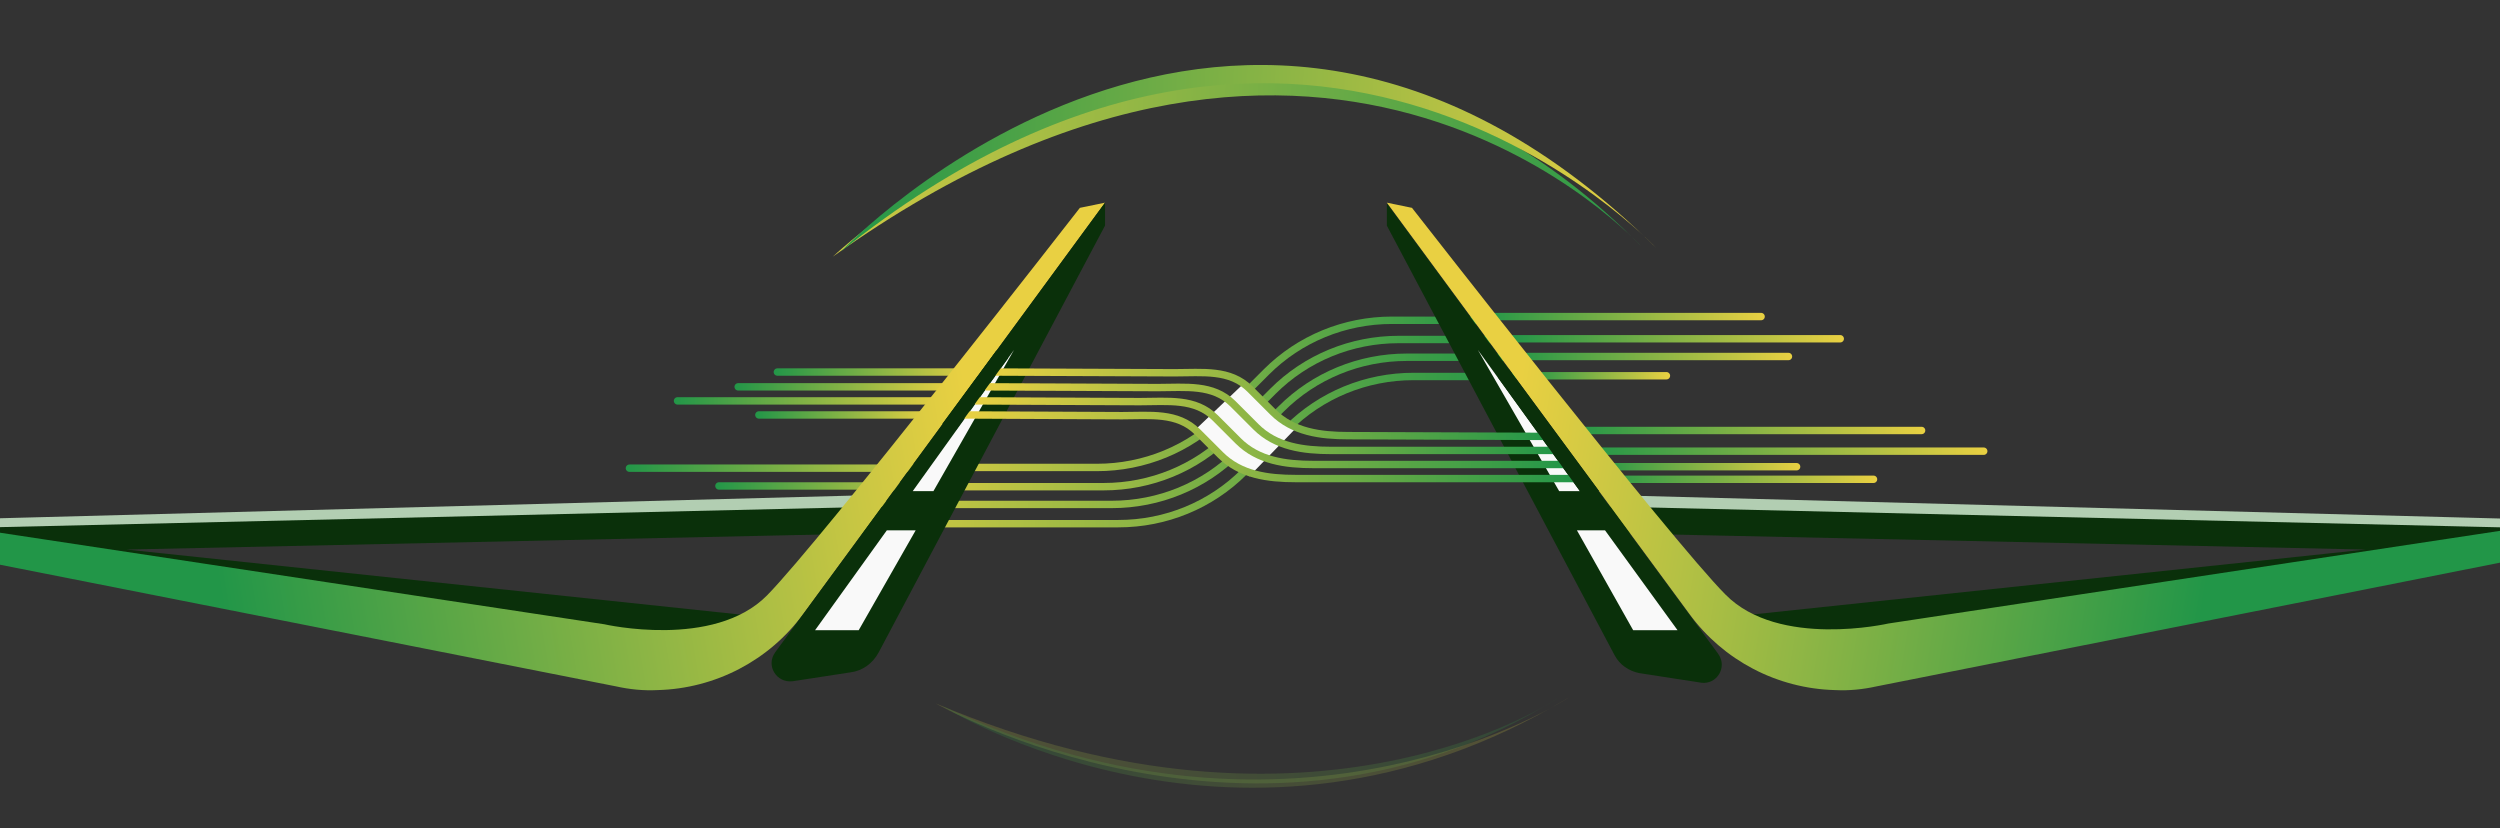 <?xml version="1.0" encoding="utf-8"?>
<!-- Generator: Adobe Illustrator 21.0.0, SVG Export Plug-In . SVG Version: 6.00 Build 0)  -->
<svg version="1.1" baseProfile="basic" id="Layer_1"
	 xmlns="http://www.w3.org/2000/svg" xmlns:xlink="http://www.w3.org/1999/xlink" x="0px" y="0px" viewBox="0 0 338 112"
	 xml:space="preserve">
<rect x="0" y="0" width="338" height="112" fill="#333333" stroke="none"/>
<style type="text/css">
	.st0{opacity:0.2;fill:url(#SVGID_1_);}
	.st1{opacity:0.2;fill:url(#SVGID_2_);}
	.st2{fill:none;stroke:url(#SVGID_3_);stroke-linecap:round;stroke-miterlimit:10;}
	.st3{fill:none;stroke:url(#SVGID_4_);stroke-linecap:round;stroke-miterlimit:10;}
	.st4{fill:none;stroke:url(#SVGID_5_);stroke-linecap:round;stroke-miterlimit:10;}
	.st5{fill:none;stroke:url(#SVGID_6_);stroke-linecap:round;stroke-miterlimit:10;}
	.st6{fill:none;stroke:url(#SVGID_7_);stroke-linecap:round;stroke-miterlimit:10;}
	.st7{fill:none;stroke:url(#SVGID_8_);stroke-linecap:round;stroke-miterlimit:10;}
	.st8{fill:none;stroke:url(#SVGID_9_);stroke-linecap:round;stroke-miterlimit:10;}
	.st9{fill:none;stroke:url(#SVGID_10_);stroke-linecap:round;stroke-miterlimit:10;}
	.st10{fill:none;stroke:url(#SVGID_11_);stroke-linecap:round;stroke-miterlimit:10;}
	.st11{fill:none;stroke:url(#SVGID_12_);stroke-linecap:round;stroke-miterlimit:10;}
	.st12{fill:none;stroke:url(#SVGID_13_);stroke-linecap:round;stroke-miterlimit:10;}
	.st13{fill:none;stroke:url(#SVGID_14_);stroke-linecap:round;stroke-miterlimit:10;}
	.st14{fill:none;stroke:url(#SVGID_15_);stroke-linecap:round;stroke-miterlimit:10;}
	.st15{fill:none;stroke:url(#SVGID_16_);stroke-linecap:round;stroke-miterlimit:10;}
	.st16{fill:none;stroke:url(#SVGID_17_);stroke-linecap:round;stroke-miterlimit:10;}
	.st17{fill:none;stroke:url(#SVGID_18_);stroke-linecap:round;stroke-miterlimit:10;}
	.st18{fill:none;stroke:url(#SVGID_19_);stroke-linecap:round;stroke-miterlimit:10;}
	.st19{fill:none;stroke:url(#SVGID_20_);stroke-linecap:round;stroke-miterlimit:10;}
	.st20{fill:#B2CEB2;}
	.st21{fill:#0A300A;}
	.st22{fill:url(#SVGID_21_);}
	.st23{fill:#F9F9F9;}
	.st24{fill:url(#SVGID_22_);}
	.st25{fill:none;stroke:url(#SVGID_23_);stroke-linecap:round;stroke-miterlimit:10;}
	.st26{fill:none;stroke:url(#SVGID_24_);stroke-linecap:round;stroke-miterlimit:10;}
	.st27{fill:none;stroke:url(#SVGID_25_);stroke-linecap:round;stroke-miterlimit:10;}
	.st28{fill:none;stroke:url(#SVGID_26_);stroke-linecap:round;stroke-miterlimit:10;}
	.st29{fill:url(#SVGID_27_);}
	.st30{fill:url(#SVGID_28_);}
</style>
<g>
	
		<linearGradient id="SVGID_1_" gradientUnits="userSpaceOnUse" x1="216.891" y1="110.22" x2="118.233" y2="110.22" gradientTransform="matrix(0.999 -3.855612e-02 -2.338771e-02 -0.606 -0.496 173.143)">
		<stop  offset="0" style="stop-color:#229648"/>
		<stop  offset="1" style="stop-color:#E9D042"/>
	</linearGradient>
	<path class="st0" d="M126.5,95.1c0,0,43.4,24.8,84.1-0.7C210.6,94.4,177.9,116.9,126.5,95.1z"/>
	
		<linearGradient id="SVGID_2_" gradientUnits="userSpaceOnUse" x1="130.706" y1="109.395" x2="215.435" y2="109.395" gradientTransform="matrix(0.999 -3.855612e-02 -2.338771e-02 -0.606 -0.496 173.143)">
		<stop  offset="0" style="stop-color:#229648"/>
		<stop  offset="1" style="stop-color:#E9D042"/>
	</linearGradient>
	<path class="st1" d="M127.3,95.4c0,0,40.5,25.7,84.8-1.1C212.1,94.3,175.6,118.5,127.3,95.4z"/>
</g>
<g>
	<linearGradient id="SVGID_3_" gradientUnits="userSpaceOnUse" x1="84.583" y1="63.25" x2="131.417" y2="63.25">
		<stop  offset="0" style="stop-color:#229648"/>
		<stop  offset="1" style="stop-color:#E9D042"/>
	</linearGradient>
	<line class="st2" x1="130.9" y1="63.3" x2="85.1" y2="63.3"/>
	<linearGradient id="SVGID_4_" gradientUnits="userSpaceOnUse" x1="96.667" y1="65.667" x2="129.583" y2="65.667">
		<stop  offset="0" style="stop-color:#229648"/>
		<stop  offset="1" style="stop-color:#E9D042"/>
	</linearGradient>
	<line class="st3" x1="129.1" y1="65.7" x2="97.2" y2="65.7"/>
	<linearGradient id="SVGID_5_" gradientUnits="userSpaceOnUse" x1="104.583" y1="50.349" x2="132.476" y2="50.349">
		<stop  offset="0" style="stop-color:#229648"/>
		<stop  offset="1" style="stop-color:#E9D042"/>
	</linearGradient>
	<line class="st4" x1="132" y1="50.3" x2="105.1" y2="50.3"/>
	<linearGradient id="SVGID_6_" gradientUnits="userSpaceOnUse" x1="99.25" y1="52.288" x2="128.739" y2="52.288">
		<stop  offset="0" style="stop-color:#229648"/>
		<stop  offset="1" style="stop-color:#E9D042"/>
	</linearGradient>
	<line class="st5" x1="128.2" y1="52.3" x2="99.8" y2="52.3"/>
	<linearGradient id="SVGID_7_" gradientUnits="userSpaceOnUse" x1="91.083" y1="54.162" x2="127.947" y2="54.162">
		<stop  offset="0" style="stop-color:#229648"/>
		<stop  offset="1" style="stop-color:#E9D042"/>
	</linearGradient>
	<line class="st6" x1="127.4" y1="54.2" x2="91.6" y2="54.2"/>
	<linearGradient id="SVGID_8_" gradientUnits="userSpaceOnUse" x1="102.083" y1="56.1" x2="125.864" y2="56.1">
		<stop  offset="0" style="stop-color:#229648"/>
		<stop  offset="1" style="stop-color:#E9D042"/>
	</linearGradient>
	<line class="st7" x1="125.4" y1="56.1" x2="102.6" y2="56.1"/>
</g>
<g>
	<linearGradient id="SVGID_9_" gradientUnits="userSpaceOnUse" x1="206.208" y1="50.829" x2="225.799" y2="50.829">
		<stop  offset="0" style="stop-color:#229648"/>
		<stop  offset="1" style="stop-color:#E9D042"/>
	</linearGradient>
	<line class="st8" x1="206.7" y1="50.8" x2="225.3" y2="50.8"/>
	<linearGradient id="SVGID_10_" gradientUnits="userSpaceOnUse" x1="203.997" y1="45.829" x2="249.25" y2="45.829">
		<stop  offset="0" style="stop-color:#229648"/>
		<stop  offset="1" style="stop-color:#E9D042"/>
	</linearGradient>
	<line class="st9" x1="204.5" y1="45.8" x2="248.8" y2="45.8"/>
	<linearGradient id="SVGID_11_" gradientUnits="userSpaceOnUse" x1="200.5" y1="42.833" x2="238.583" y2="42.833">
		<stop  offset="0" style="stop-color:#229648"/>
		<stop  offset="1" style="stop-color:#E9D042"/>
	</linearGradient>
	<line class="st10" x1="201" y1="42.8" x2="238.1" y2="42.8"/>
	<linearGradient id="SVGID_12_" gradientUnits="userSpaceOnUse" x1="204.333" y1="48.221" x2="242.333" y2="48.221">
		<stop  offset="0" style="stop-color:#229648"/>
		<stop  offset="1" style="stop-color:#E9D042"/>
	</linearGradient>
	<line class="st11" x1="204.8" y1="48.2" x2="241.8" y2="48.2"/>
	
		<linearGradient id="SVGID_13_" gradientUnits="userSpaceOnUse" x1="212.229" y1="59.585" x2="260.333" y2="59.585" gradientTransform="matrix(1 0 0 -1 0 117.814)">
		<stop  offset="0" style="stop-color:#229648"/>
		<stop  offset="1" style="stop-color:#E9D042"/>
	</linearGradient>
	<line class="st12" x1="212.7" y1="58.2" x2="259.8" y2="58.2"/>
	
		<linearGradient id="SVGID_14_" gradientUnits="userSpaceOnUse" x1="215.715" y1="54.706" x2="243.417" y2="54.706" gradientTransform="matrix(1 0 0 -1 0 117.814)">
		<stop  offset="0" style="stop-color:#229648"/>
		<stop  offset="1" style="stop-color:#E9D042"/>
	</linearGradient>
	<line class="st13" x1="216.2" y1="63.1" x2="242.9" y2="63.1"/>
	
		<linearGradient id="SVGID_15_" gradientUnits="userSpaceOnUse" x1="215.792" y1="53.039" x2="253.75" y2="53.039" gradientTransform="matrix(1 0 0 -1 0 117.814)">
		<stop  offset="0" style="stop-color:#229648"/>
		<stop  offset="1" style="stop-color:#E9D042"/>
	</linearGradient>
	<line class="st14" x1="216.3" y1="64.8" x2="253.3" y2="64.8"/>
	
		<linearGradient id="SVGID_16_" gradientUnits="userSpaceOnUse" x1="214.465" y1="56.834" x2="268.667" y2="56.834" gradientTransform="matrix(1 0 0 -1 0 117.814)">
		<stop  offset="0" style="stop-color:#229648"/>
		<stop  offset="1" style="stop-color:#E9D042"/>
	</linearGradient>
	<line class="st15" x1="215" y1="61" x2="268.2" y2="61"/>
</g>
<g>
	<linearGradient id="SVGID_17_" gradientUnits="userSpaceOnUse" x1="118.5" y1="53.225" x2="202.083" y2="53.225">
		<stop  offset="0" style="stop-color:#E9D042"/>
		<stop  offset="1" style="stop-color:#229648"/>
	</linearGradient>
	<path class="st16" d="M119,63.2h29.3c6.4,0,12.5-2.5,17-7l5.9-5.9c4.5-4.5,10.6-7,17-7h13.4"/>
	<linearGradient id="SVGID_18_" gradientUnits="userSpaceOnUse" x1="116.414" y1="55.833" x2="202.997" y2="55.833">
		<stop  offset="0" style="stop-color:#E9D042"/>
		<stop  offset="1" style="stop-color:#229648"/>
	</linearGradient>
	<path class="st17" d="M116.9,65.8h32.3c6.4,0,12.5-2.5,17-7l5.9-5.9c4.5-4.5,10.6-7,17-7h13.4"/>
	<linearGradient id="SVGID_19_" gradientUnits="userSpaceOnUse" x1="108.5" y1="58.225" x2="204.083" y2="58.225">
		<stop  offset="0" style="stop-color:#E9D042"/>
		<stop  offset="1" style="stop-color:#229648"/>
	</linearGradient>
	<path class="st18" d="M109,68.2h41.3c6.4,0,12.5-2.5,17-7l5.9-5.9c4.5-4.5,10.6-7,17-7h13.4"/>
	<linearGradient id="SVGID_20_" gradientUnits="userSpaceOnUse" x1="109.414" y1="60.833" x2="204.997" y2="60.833">
		<stop  offset="0" style="stop-color:#E9D042"/>
		<stop  offset="1" style="stop-color:#229648"/>
	</linearGradient>
	<path class="st19" d="M109.9,70.8h41.3c6.4,0,12.5-2.5,17-7l5.9-5.9c4.5-4.5,10.6-7,17-7h13.4"/>
</g>
<polygon class="st20" points="220,67 356.9,70.6 356.9,73 222.8,70 "/>
<path class="st21" d="M209.5,68.3l4,3.7l106.3,2.3l-89.7,9.5l2.3,3.5l35.5-2.1l86.9-12.8l0.6-0.7C355.5,71.7,213.8,68.4,209.5,68.3z
	"/>
<linearGradient id="SVGID_21_" gradientUnits="userSpaceOnUse" x1="204.488" y1="58.252" x2="299.154" y2="73.919">
	<stop  offset="0" style="stop-color:#E9D042"/>
	<stop  offset="1" style="stop-color:#229648"/>
</linearGradient>
<path class="st22" d="M190.9,28.1l-3.4-0.7L228.4,83c4.6,6.3,11.9,10.1,19.7,10.3h0c1.9,0.1,3.8-0.1,5.6-0.5l103.3-20.5l-2.7-3
	l-99,15c0,0-14.8,3.4-22-3.9C226,73.1,190.9,28.1,190.9,28.1z"/>
<path class="st21" d="M187.5,27.7v2.8l30.8,58.1c0.7,1.3,1.9,2.1,3.3,2.4l8.4,1.3c2.1,0.3,3.6-2.1,2.3-3.9l-44.8-60.9"/>
<polygon class="st23" points="199.8,47.3 210.8,66.4 213.6,66.4 "/>
<polygon class="st23" points="213.2,71.7 220.8,85.2 226.8,85.2 217,71.7 "/>
<polygon class="st20" points="115.4,67 -20,70.6 -20,73 112.5,70 "/>
<path class="st21" d="M127.4,68.3l-4,3.7L17.1,74.3l89.7,9.5l-2.3,3.5L69,85.2l-86.9-12.8l-0.6-0.7
	C-18.5,71.7,123.2,68.4,127.4,68.3z"/>
<linearGradient id="SVGID_22_" gradientUnits="userSpaceOnUse" x1="131.562" y1="58.37" x2="29.062" y2="75.621">
	<stop  offset="0" style="stop-color:#E9D042"/>
	<stop  offset="1" style="stop-color:#229648"/>
</linearGradient>
<path class="st24" d="M146,28.1l3.4-0.7L108.6,83c-4.6,6.3-11.9,10.1-19.7,10.3h0c-1.9,0.1-3.8-0.1-5.6-0.5L-20,72.4l2.7-3l99,15
	c0,0,14.8,3.4,22-3.9C111,73.1,146,28.1,146,28.1z"/>
<path class="st21" d="M149.4,27.7v2.7c0,0,0,0,0,0.1l-30.6,57.7c-0.8,1.5-2.2,2.5-3.8,2.7l-7.8,1.2c-2.2,0.3-3.7-2.1-2.4-3.9
	l44.6-60.8"/>
<polygon class="st23" points="137.1,47.3 126.2,66.4 123.4,66.4 "/>
<polygon class="st23" points="123.8,71.7 116.1,85.2 110.2,85.2 119.9,71.7 "/>
<polygon class="st23" points="168.2,51.8 161.5,58.2 168.9,64.4 175,58.1 "/>
<linearGradient id="SVGID_23_" gradientUnits="userSpaceOnUse" x1="134.212" y1="54.695" x2="209.465" y2="54.695">
	<stop  offset="0" style="stop-color:#E9D042"/>
	<stop  offset="1" style="stop-color:#229648"/>
</linearGradient>
<path class="st25" d="M134.7,50.3l24.1,0.1c3.8,0,7.5-0.5,10.2,2.2l3.1,3.1c2.7,2.7,6.4,3.2,10.2,3.2L209,59"/>
<linearGradient id="SVGID_24_" gradientUnits="userSpaceOnUse" x1="132.911" y1="56.633" x2="211" y2="56.633">
	<stop  offset="0" style="stop-color:#E9D042"/>
	<stop  offset="1" style="stop-color:#229648"/>
</linearGradient>
<path class="st26" d="M133.4,52.3l23.1,0.1c3.8,0,7.5-0.5,10.2,2.2l3.1,3.1c2.7,2.7,6.4,3.2,10.2,3.2h30.4"/>
<linearGradient id="SVGID_25_" gradientUnits="userSpaceOnUse" x1="131.476" y1="58.508" x2="212.083" y2="58.508">
	<stop  offset="0" style="stop-color:#E9D042"/>
	<stop  offset="1" style="stop-color:#229648"/>
</linearGradient>
<path class="st27" d="M132,54.2l22.1,0.1c3.8,0,7.5-0.5,10.2,2.2l3.1,3.1c2.7,2.7,6.4,3.2,10.2,3.2h33.9"/>
<linearGradient id="SVGID_26_" gradientUnits="userSpaceOnUse" x1="130.042" y1="60.446" x2="213.667" y2="60.446">
	<stop  offset="0" style="stop-color:#E9D042"/>
	<stop  offset="1" style="stop-color:#229648"/>
</linearGradient>
<path class="st28" d="M130.5,56.1l21.2,0.1c3.8,0,7.5-0.5,10.2,2.2l3.1,3.1c2.7,2.7,6.4,3.2,10.2,3.2h37.8"/>
<polygon class="st21" points="202.5,51 204,49.9 216.2,66.4 213.6,66.4 "/>
<polygon class="st21" points="127.4,57.3 129.2,58.2 136.3,48.4 134.7,47.4 "/>
<g>
	
		<linearGradient id="SVGID_27_" gradientUnits="userSpaceOnUse" x1="226.069" y1="23.45" x2="97.927" y2="23.45" gradientTransform="matrix(0.999 3.855611e-02 -3.855611e-02 0.999 1.004 -6.485)">
		<stop  offset="0" style="stop-color:#229648"/>
		<stop  offset="1" style="stop-color:#E9D042"/>
	</linearGradient>
	<path class="st29" d="M112.6,34.7c0,0,57.2-54.4,109.4-1.3C221.9,33.4,180.1-13.6,112.6,34.7z"/>
	
		<linearGradient id="SVGID_28_" gradientUnits="userSpaceOnUse" x1="114.128" y1="22.378" x2="224.178" y2="22.378" gradientTransform="matrix(0.999 3.855611e-02 -3.855611e-02 0.999 1.004 -6.485)">
		<stop  offset="0" style="stop-color:#229648"/>
		<stop  offset="1" style="stop-color:#E9D042"/>
	</linearGradient>
	<path class="st30" d="M113.7,34c0,0,53.5-56.4,110.2-0.5C223.8,33.5,177.2-16.9,113.7,34z"/>
</g>
</svg>

